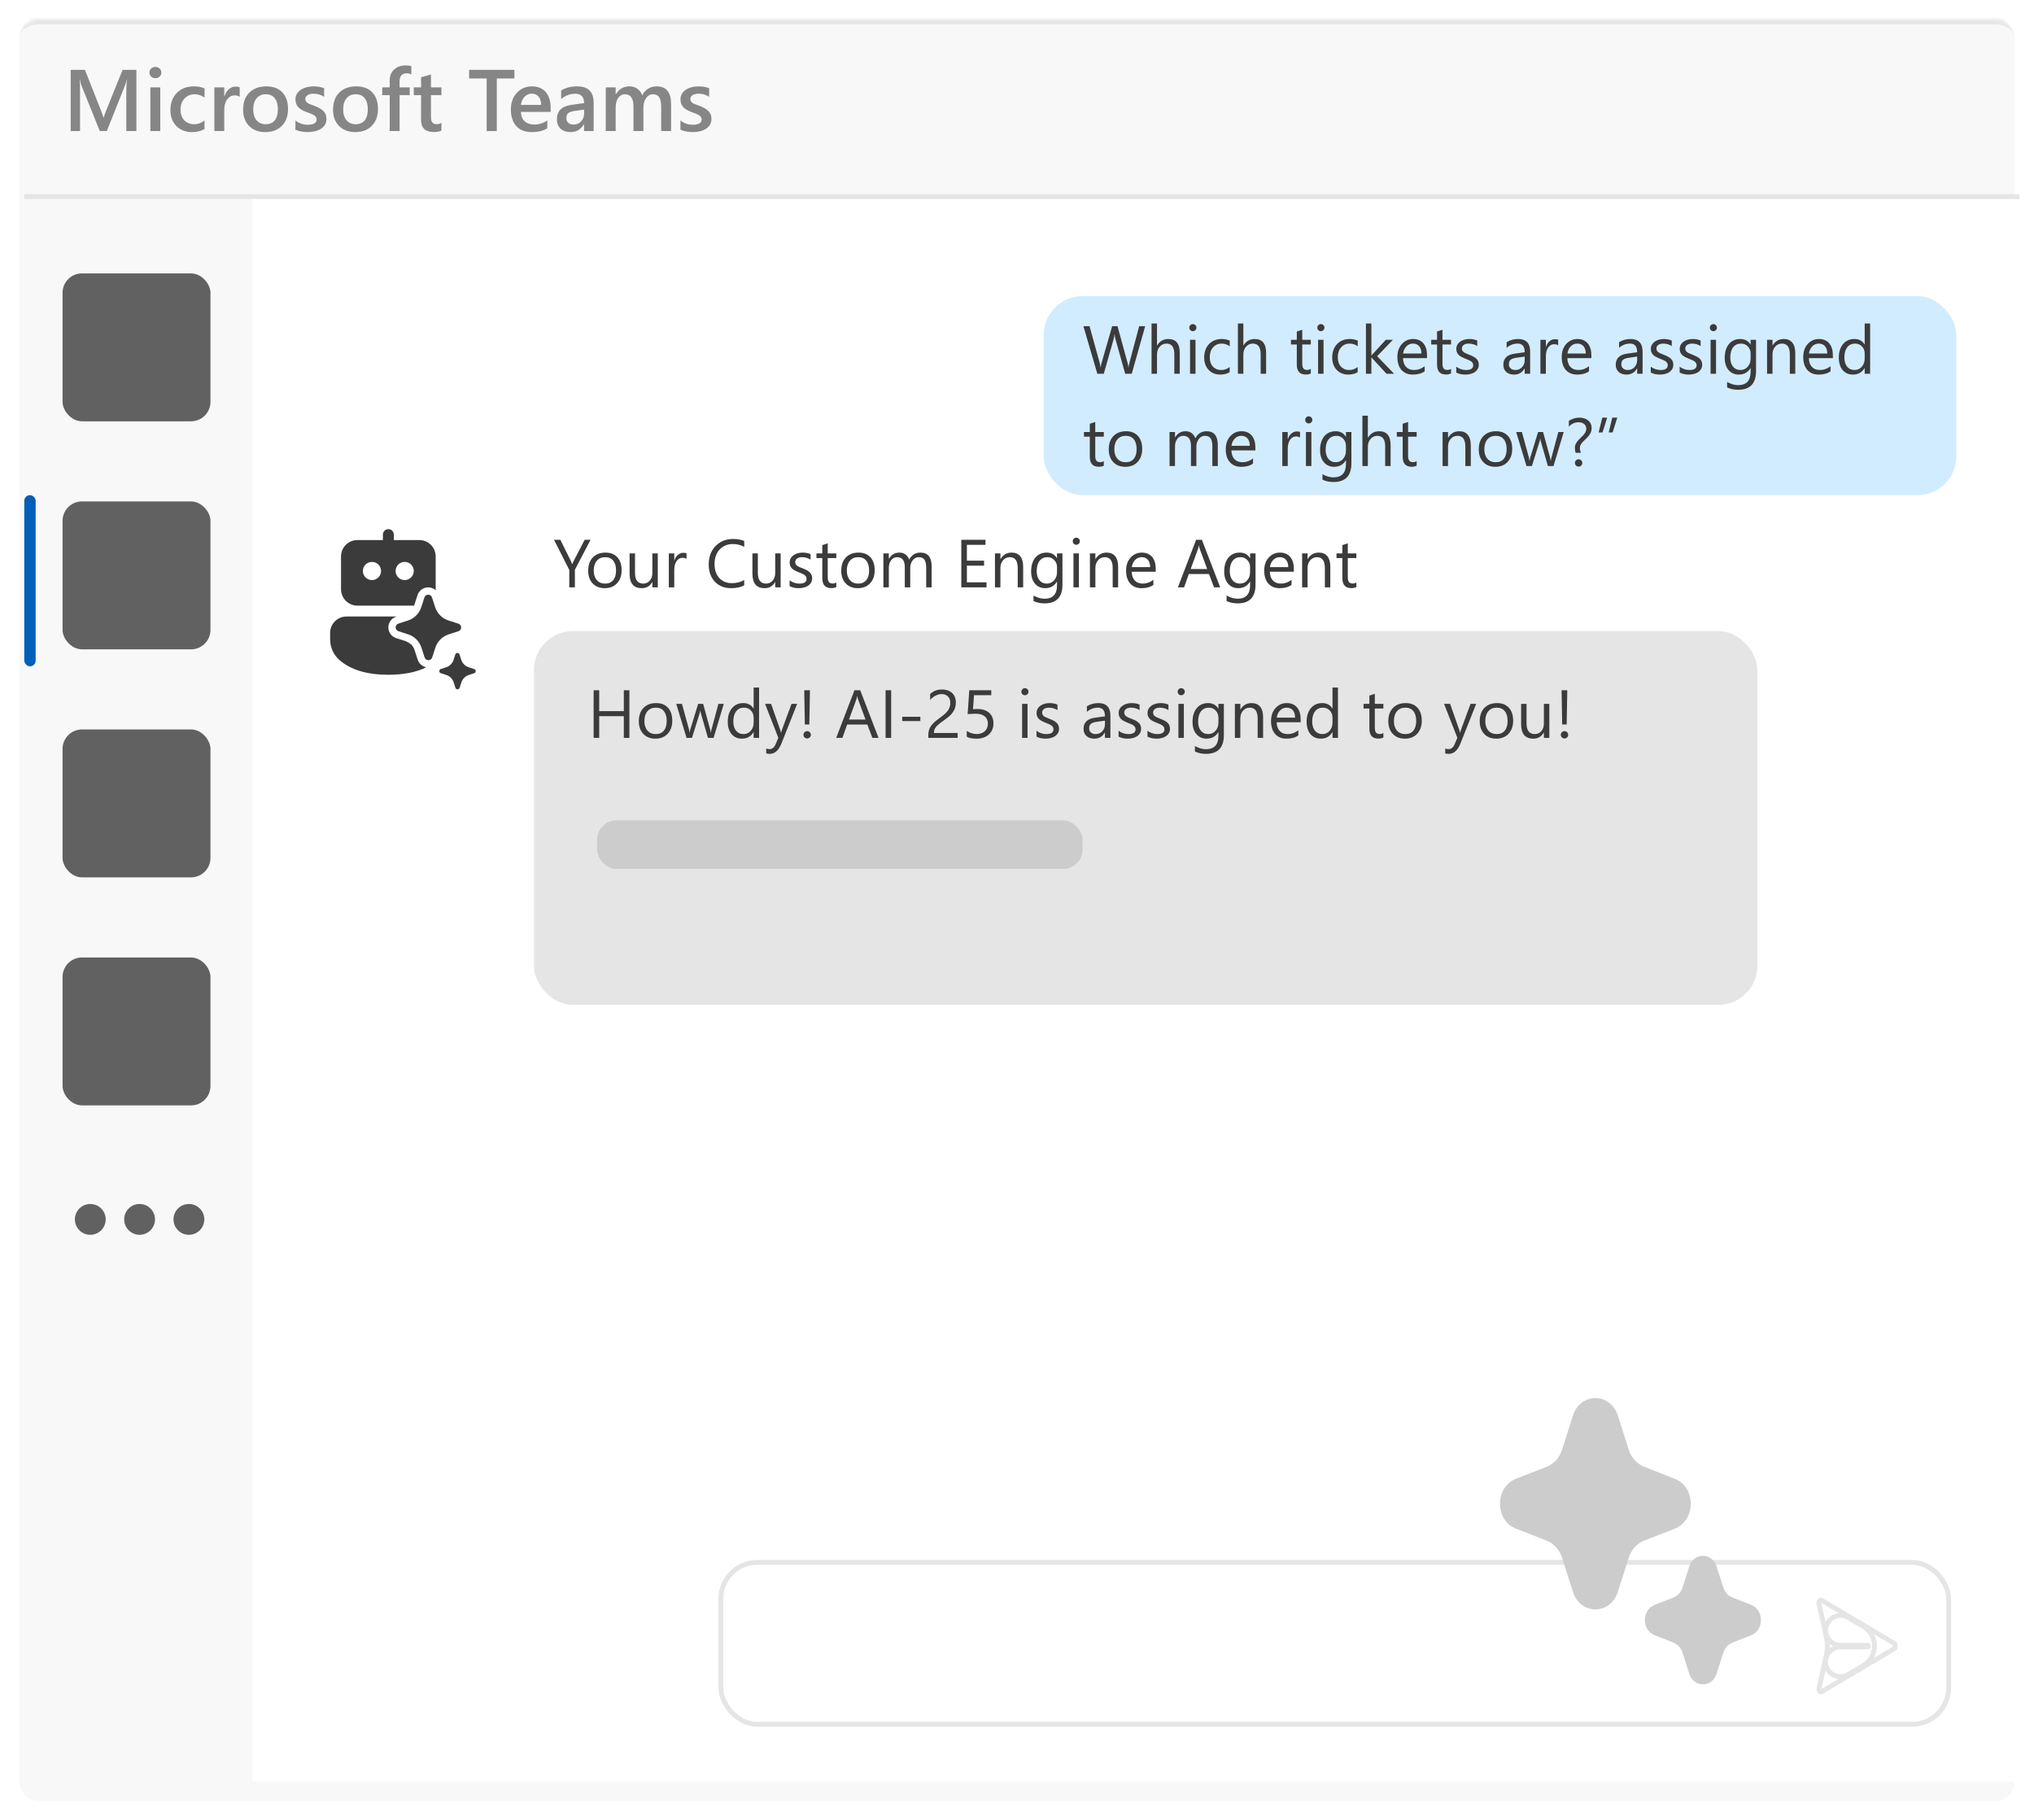 <svg width="419" height="375" viewBox="0 0 419 375" fill="none" xmlns="http://www.w3.org/2000/svg">
<g filter="url(#filter0_d_272_24887)">
<mask id="path-1-inside-1_272_24887" fill="white">
<path d="M4 4C4 1.791 5.791 0 8 0H411C413.209 0 415 1.791 415 4V363C415 365.209 413.209 367 411 367H8C5.791 367 4 365.209 4 363V4Z"/>
</mask>
<path d="M4 4C4 1.791 5.791 0 8 0H411C413.209 0 415 1.791 415 4V363C415 365.209 413.209 367 411 367H8C5.791 367 4 365.209 4 363V4Z" fill="#F8F8F8"/>
<path d="M4 4C4 1.239 6.239 -1 9 -1H410C412.761 -1 415 1.239 415 4C415 2.343 413.209 1 411 1H8C5.791 1 4 2.343 4 4ZM415 367H4H415ZM4 367V0V367ZM415 0V367V0Z" fill="#E5E5E5" mask="url(#path-1-inside-1_272_24887)"/>
</g>
<path d="M28.091 27H26.017V18.844C26.017 18.176 26.058 17.358 26.14 16.392H26.105C25.976 16.942 25.861 17.338 25.762 17.578L22 27H20.559L16.788 17.648C16.683 17.373 16.571 16.954 16.454 16.392H16.419C16.466 16.895 16.489 17.719 16.489 18.861V27H14.556V14.396H17.5L20.814 22.79C21.065 23.435 21.23 23.915 21.306 24.231H21.35C21.566 23.569 21.742 23.077 21.877 22.755L25.252 14.396H28.091V27ZM32.002 16.11C31.668 16.11 31.381 16.002 31.141 15.785C30.906 15.568 30.789 15.293 30.789 14.959C30.789 14.625 30.906 14.347 31.141 14.124C31.381 13.901 31.668 13.79 32.002 13.79C32.348 13.79 32.641 13.901 32.881 14.124C33.121 14.347 33.241 14.625 33.241 14.959C33.241 15.275 33.121 15.548 32.881 15.776C32.641 15.999 32.348 16.11 32.002 16.11ZM33.013 27H30.974V18H33.013V27ZM42.127 26.587C41.406 27.003 40.554 27.211 39.569 27.211C38.233 27.211 37.155 26.795 36.335 25.963C35.515 25.125 35.105 24.041 35.105 22.711C35.105 21.229 35.544 20.039 36.423 19.143C37.308 18.24 38.488 17.789 39.965 17.789C40.785 17.789 41.509 17.933 42.136 18.22V20.118C41.509 19.649 40.841 19.415 40.132 19.415C39.27 19.415 38.565 19.708 38.014 20.294C37.463 20.874 37.188 21.636 37.188 22.579C37.188 23.511 37.445 24.246 37.961 24.785C38.482 25.324 39.18 25.594 40.053 25.594C40.785 25.594 41.477 25.333 42.127 24.811V26.587ZM49.378 19.942C49.132 19.749 48.777 19.652 48.315 19.652C47.711 19.652 47.207 19.925 46.803 20.47C46.398 21.015 46.196 21.756 46.196 22.693V27H44.157V18H46.196V19.855H46.231C46.431 19.222 46.735 18.73 47.145 18.378C47.562 18.02 48.024 17.842 48.534 17.842C48.903 17.842 49.185 17.898 49.378 18.009V19.942ZM54.651 27.211C53.263 27.211 52.152 26.792 51.32 25.954C50.494 25.11 50.081 23.994 50.081 22.605C50.081 21.094 50.512 19.913 51.373 19.064C52.24 18.214 53.406 17.789 54.871 17.789C56.277 17.789 57.373 18.202 58.158 19.028C58.943 19.855 59.336 21 59.336 22.465C59.336 23.9 58.911 25.052 58.062 25.919C57.218 26.78 56.081 27.211 54.651 27.211ZM54.748 19.415C53.951 19.415 53.321 19.693 52.858 20.25C52.395 20.807 52.164 21.574 52.164 22.553C52.164 23.496 52.398 24.24 52.867 24.785C53.336 25.324 53.963 25.594 54.748 25.594C55.551 25.594 56.166 25.327 56.594 24.794C57.027 24.261 57.244 23.502 57.244 22.518C57.244 21.527 57.027 20.763 56.594 20.224C56.166 19.685 55.551 19.415 54.748 19.415ZM60.856 26.719V24.829C61.618 25.409 62.459 25.699 63.379 25.699C64.609 25.699 65.225 25.336 65.225 24.609C65.225 24.404 65.172 24.231 65.066 24.091C64.961 23.944 64.817 23.815 64.636 23.704C64.46 23.593 64.249 23.493 64.003 23.405C63.763 23.317 63.493 23.218 63.194 23.106C62.825 22.96 62.491 22.805 62.192 22.641C61.899 22.477 61.653 22.292 61.454 22.087C61.261 21.876 61.114 21.639 61.015 21.375C60.915 21.111 60.865 20.804 60.865 20.452C60.865 20.019 60.968 19.638 61.173 19.31C61.378 18.976 61.653 18.697 61.999 18.475C62.345 18.246 62.737 18.076 63.177 17.965C63.616 17.848 64.07 17.789 64.539 17.789C65.371 17.789 66.115 17.915 66.772 18.167V19.951C66.139 19.518 65.412 19.301 64.592 19.301C64.334 19.301 64.1 19.327 63.889 19.38C63.684 19.433 63.508 19.506 63.361 19.6C63.215 19.693 63.101 19.808 63.019 19.942C62.937 20.071 62.895 20.215 62.895 20.373C62.895 20.566 62.937 20.73 63.019 20.865C63.101 21 63.221 21.12 63.379 21.226C63.543 21.325 63.736 21.419 63.959 21.507C64.188 21.589 64.448 21.68 64.741 21.779C65.128 21.938 65.474 22.099 65.778 22.263C66.089 22.427 66.353 22.614 66.569 22.825C66.786 23.03 66.953 23.27 67.07 23.546C67.188 23.815 67.246 24.138 67.246 24.513C67.246 24.97 67.141 25.368 66.93 25.708C66.719 26.048 66.438 26.329 66.086 26.552C65.734 26.774 65.327 26.939 64.864 27.044C64.407 27.155 63.924 27.211 63.414 27.211C62.43 27.211 61.577 27.047 60.856 26.719ZM73.179 27.211C71.79 27.211 70.68 26.792 69.848 25.954C69.022 25.11 68.608 23.994 68.608 22.605C68.608 21.094 69.039 19.913 69.9 19.064C70.768 18.214 71.934 17.789 73.398 17.789C74.805 17.789 75.9 18.202 76.686 19.028C77.471 19.855 77.863 21 77.863 22.465C77.863 23.9 77.439 25.052 76.589 25.919C75.745 26.78 74.608 27.211 73.179 27.211ZM73.275 19.415C72.478 19.415 71.849 19.693 71.386 20.25C70.923 20.807 70.691 21.574 70.691 22.553C70.691 23.496 70.926 24.24 71.394 24.785C71.863 25.324 72.49 25.594 73.275 25.594C74.078 25.594 74.693 25.327 75.121 24.794C75.555 24.261 75.772 23.502 75.772 22.518C75.772 21.527 75.555 20.763 75.121 20.224C74.693 19.685 74.078 19.415 73.275 19.415ZM84.736 15.337C84.461 15.179 84.147 15.1 83.796 15.1C82.806 15.1 82.311 15.659 82.311 16.778V18H84.402V19.6H82.319V27H80.28V19.6H78.742V18H80.28V16.541C80.28 15.592 80.591 14.845 81.212 14.3C81.833 13.749 82.609 13.474 83.541 13.474C84.045 13.474 84.443 13.529 84.736 13.641V15.337ZM90.933 26.903C90.534 27.102 90.01 27.202 89.359 27.202C87.613 27.202 86.74 26.364 86.74 24.689V19.6H85.237V18H86.74V15.917L88.779 15.337V18H90.933V19.6H88.779V24.1C88.779 24.633 88.876 25.014 89.069 25.242C89.263 25.471 89.585 25.585 90.036 25.585C90.382 25.585 90.681 25.485 90.933 25.286V26.903ZM105.962 16.172H102.341V27H100.249V16.172H96.637V14.396H105.962V16.172ZM113.441 23.054H107.307C107.33 23.886 107.585 24.527 108.071 24.979C108.563 25.43 109.237 25.655 110.093 25.655C111.054 25.655 111.936 25.368 112.738 24.794V26.438C111.918 26.953 110.834 27.211 109.486 27.211C108.162 27.211 107.122 26.804 106.366 25.989C105.616 25.169 105.241 24.018 105.241 22.535C105.241 21.135 105.654 19.995 106.48 19.116C107.312 18.231 108.344 17.789 109.574 17.789C110.805 17.789 111.757 18.185 112.431 18.976C113.104 19.767 113.441 20.865 113.441 22.271V23.054ZM111.473 21.612C111.467 20.88 111.294 20.311 110.954 19.907C110.614 19.497 110.146 19.292 109.548 19.292C108.962 19.292 108.464 19.506 108.054 19.934C107.649 20.361 107.4 20.921 107.307 21.612H111.473ZM122.292 27H120.314V25.594H120.279C119.658 26.672 118.747 27.211 117.546 27.211C116.661 27.211 115.967 26.971 115.463 26.49C114.965 26.01 114.716 25.374 114.716 24.583C114.716 22.884 115.694 21.894 117.651 21.612L120.323 21.234C120.323 19.951 119.714 19.31 118.495 19.31C117.423 19.31 116.456 19.679 115.595 20.417V18.633C116.544 18.07 117.64 17.789 118.882 17.789C121.155 17.789 122.292 18.908 122.292 21.146V27ZM120.323 22.579L118.434 22.843C117.848 22.919 117.405 23.062 117.106 23.273C116.813 23.479 116.667 23.842 116.667 24.363C116.667 24.744 116.802 25.058 117.071 25.304C117.347 25.544 117.713 25.664 118.17 25.664C118.791 25.664 119.304 25.447 119.708 25.014C120.118 24.574 120.323 24.023 120.323 23.361V22.579ZM138.244 27H136.205V22.096C136.205 21.152 136.07 20.47 135.801 20.048C135.537 19.626 135.089 19.415 134.456 19.415C133.923 19.415 133.469 19.682 133.094 20.215C132.725 20.748 132.54 21.387 132.54 22.131V27H130.492V21.929C130.492 20.253 129.9 19.415 128.717 19.415C128.166 19.415 127.712 19.667 127.354 20.171C127.003 20.675 126.827 21.328 126.827 22.131V27H124.788V18H126.827V19.424H126.862C127.513 18.334 128.459 17.789 129.701 17.789C130.322 17.789 130.864 17.962 131.327 18.308C131.796 18.648 132.115 19.096 132.285 19.652C132.953 18.41 133.949 17.789 135.273 17.789C137.254 17.789 138.244 19.011 138.244 21.454V27ZM140.169 26.719V24.829C140.931 25.409 141.771 25.699 142.691 25.699C143.922 25.699 144.537 25.336 144.537 24.609C144.537 24.404 144.484 24.231 144.379 24.091C144.273 23.944 144.13 23.815 143.948 23.704C143.772 23.593 143.562 23.493 143.315 23.405C143.075 23.317 142.806 23.218 142.507 23.106C142.138 22.96 141.804 22.805 141.505 22.641C141.212 22.477 140.966 22.292 140.767 22.087C140.573 21.876 140.427 21.639 140.327 21.375C140.228 21.111 140.178 20.804 140.178 20.452C140.178 20.019 140.28 19.638 140.485 19.31C140.69 18.976 140.966 18.697 141.312 18.475C141.657 18.246 142.05 18.076 142.489 17.965C142.929 17.848 143.383 17.789 143.852 17.789C144.684 17.789 145.428 17.915 146.084 18.167V19.951C145.451 19.518 144.725 19.301 143.904 19.301C143.646 19.301 143.412 19.327 143.201 19.38C142.996 19.433 142.82 19.506 142.674 19.6C142.527 19.693 142.413 19.808 142.331 19.942C142.249 20.071 142.208 20.215 142.208 20.373C142.208 20.566 142.249 20.73 142.331 20.865C142.413 21 142.533 21.12 142.691 21.226C142.855 21.325 143.049 21.419 143.271 21.507C143.5 21.589 143.761 21.68 144.054 21.779C144.44 21.938 144.786 22.099 145.091 22.263C145.401 22.427 145.665 22.614 145.882 22.825C146.099 23.03 146.266 23.27 146.383 23.546C146.5 23.815 146.559 24.138 146.559 24.513C146.559 24.97 146.453 25.368 146.242 25.708C146.031 26.048 145.75 26.329 145.398 26.552C145.047 26.774 144.64 26.939 144.177 27.044C143.72 27.155 143.236 27.211 142.727 27.211C141.742 27.211 140.89 27.047 140.169 26.719Z" fill="#868686"/>
<path d="M4 40H52V367H8C5.791 367 4 365.209 4 363V40Z" fill="#F8F8F8"/>
<circle cx="18.6" cy="251.195" r="3.174" fill="#616161"/>
<circle cx="28.756" cy="251.195" r="3.174" fill="#616161"/>
<circle cx="38.912" cy="251.195" r="3.174" fill="#616161"/>
<rect x="12.887" y="56.321" width="30.469" height="30.469" rx="4" fill="#616161"/>
<rect x="12.887" y="150.267" width="30.469" height="30.469" rx="4" fill="#616161"/>
<rect x="12.887" y="197.24" width="30.469" height="30.469" rx="4" fill="#616161"/>
<rect x="5" y="102" width="2.347" height="35.261" rx="1.174" fill="#005FB8"/>
<rect x="12.887" y="103.294" width="30.469" height="30.469" rx="4" fill="#616161"/>
<line x1="5" y1="40.5" x2="416" y2="40.5" stroke="#E5E5E5"/>
<rect x="52" y="41" width="363" height="326" fill="white"/>
<rect x="147.252" y="325.027" width="253.913" height="34.351" fill="white"/>
<path d="M374.721 334.892L389.689 343.764C390.131 344.026 390.318 344.683 390.107 345.232C390.019 345.458 389.872 345.641 389.689 345.75L374.721 354.622C374.279 354.884 373.748 354.652 373.537 354.104C373.445 353.866 373.425 353.594 373.481 353.34L375.37 344.757L373.481 336.174C373.352 335.588 373.631 334.983 374.104 334.823C374.31 334.753 374.529 334.778 374.721 334.892ZM374.611 336.29L376.332 344.115L384.105 344.116C384.375 344.116 384.597 344.365 384.633 344.687L384.638 344.777C384.638 345.111 384.437 345.387 384.177 345.431L384.105 345.437L376.324 345.436L374.611 353.223L388.894 344.757L374.611 336.29Z" fill="white"/>
<path d="M324.018 296.304C325.56 291.468 331.731 291.466 333.277 296.301L335.528 303.345C336.048 304.97 337.201 306.248 338.668 306.823L345.02 309.315C349.383 311.027 349.383 317.864 345.02 319.575L338.669 322.065C337.202 322.641 336.048 323.919 335.528 325.545L333.277 332.59C331.732 337.426 325.56 337.423 324.018 332.587L321.773 325.549C321.254 323.921 320.099 322.641 318.63 322.065L312.274 319.575C307.909 317.865 307.909 311.025 312.273 309.315L318.631 306.823C320.099 306.248 321.254 304.968 321.773 303.341L324.018 296.304Z" fill="white"/>
<path d="M347.235 328.377C348.173 325.436 351.927 325.434 352.867 328.375L354.236 332.66C354.552 333.648 355.254 334.425 356.146 334.775L360.01 336.291C362.663 337.332 362.663 341.491 360.009 342.531L356.147 344.046C355.254 344.396 354.552 345.174 354.236 346.163L352.867 350.448C351.927 353.389 348.173 353.388 347.235 350.446L345.87 346.165C345.554 345.175 344.851 344.396 343.958 344.046L340.092 342.532C337.437 341.492 337.437 337.331 340.092 336.291L343.958 334.775C344.852 334.425 345.554 333.647 345.87 332.657L347.235 328.377Z" fill="white"/>
<rect x="148.5" y="321.851" width="252.913" height="33.351" rx="7.5" stroke="#CCCCCC" stroke-opacity="0.5"/>
<path d="M384.836 338.943C384.851 338.959 384.874 338.997 384.882 339.055L384.885 339.111C384.883 339.175 384.863 339.221 384.845 339.247C384.84 339.254 384.837 339.258 384.834 339.261L384.832 339.261L379.135 339.26C377.695 339.26 376.449 340.262 376.14 341.668C375.564 344.287 378.391 346.331 380.698 344.964L383.858 343.091C386.904 341.285 386.904 336.877 383.858 335.071L380.723 333.213C378.406 331.84 375.568 333.893 376.146 336.523C376.457 337.934 377.707 338.94 379.153 338.94L384.833 338.94C384.834 338.941 384.835 338.942 384.836 338.943ZM375.214 329.646L390.181 338.518C390.373 338.632 390.53 339.008 390.388 339.376C390.335 339.514 390.254 339.601 390.181 339.644L375.214 348.516C375.134 348.563 375.06 348.564 374.99 348.533C374.914 348.5 374.815 348.415 374.751 348.248C374.695 348.104 374.682 347.932 374.717 347.771L376.227 340.908C376.492 339.704 376.492 338.458 376.227 337.254L374.717 330.391C374.626 329.978 374.847 329.676 375.012 329.621C375.075 329.599 375.142 329.604 375.214 329.646Z" stroke="#CCCCCC" stroke-opacity="0.5"/>
<path d="M324.018 291.628C325.56 286.792 331.731 286.79 333.277 291.625L335.528 298.669C336.048 300.294 337.201 301.572 338.668 302.148L345.02 304.64C349.383 306.351 349.382 313.188 345.02 314.899L338.669 317.39C337.202 317.965 336.048 319.243 335.528 320.869L333.277 327.914C331.732 332.75 325.56 332.748 324.017 327.911L321.773 320.873C321.254 319.245 320.099 317.965 318.63 317.39L312.274 314.9C307.909 313.19 307.909 306.349 312.273 304.639L318.631 302.148C320.099 301.572 321.254 300.292 321.773 298.665L324.018 291.628Z" fill="#CCCCCC"/>
<path d="M347.983 322.701C348.921 319.76 352.674 319.758 353.614 322.699L354.984 326.984C355.3 327.972 356.002 328.75 356.894 329.1L360.757 330.615C363.411 331.656 363.411 335.815 360.757 336.856L356.894 338.371C356.002 338.72 355.3 339.498 354.984 340.487L353.615 344.772C352.675 347.713 348.921 347.712 347.983 344.77L346.617 340.489C346.302 339.499 345.599 338.72 344.706 338.37L340.84 336.856C338.185 335.816 338.184 331.655 340.839 330.615L344.706 329.1C345.599 328.75 346.302 327.971 346.617 326.981L347.983 322.701Z" fill="#CCCCCC"/>
<rect x="215" y="61" width="188" height="41" rx="8" fill="#D2ECFF"/>
<path d="M235.906 67.197L233.138 77H231.791L229.774 69.836C229.688 69.531 229.635 69.198 229.617 68.838H229.59C229.562 69.175 229.503 69.503 229.412 69.822L227.382 77H226.049L223.178 67.197H224.442L226.527 74.717C226.614 75.031 226.669 75.359 226.691 75.701H226.726C226.748 75.46 226.819 75.132 226.938 74.717L229.104 67.197H230.205L232.283 74.772C232.356 75.031 232.411 75.337 232.447 75.688H232.475C232.493 75.451 232.554 75.136 232.659 74.744L234.662 67.197H235.906ZM243.029 77H241.908V72.967C241.908 71.508 241.366 70.779 240.281 70.779C239.734 70.779 239.274 70.991 238.9 71.415C238.527 71.834 238.34 72.374 238.34 73.035V77H237.219V66.637H238.34V71.162H238.367C238.905 70.278 239.671 69.836 240.664 69.836C242.241 69.836 243.029 70.786 243.029 72.686V77ZM245.723 68.223C245.522 68.223 245.351 68.154 245.21 68.018C245.069 67.881 244.998 67.708 244.998 67.498C244.998 67.288 245.069 67.115 245.21 66.978C245.351 66.837 245.522 66.767 245.723 66.767C245.928 66.767 246.101 66.837 246.242 66.978C246.388 67.115 246.461 67.288 246.461 67.498C246.461 67.699 246.388 67.87 246.242 68.011C246.101 68.152 245.928 68.223 245.723 68.223ZM246.27 77H245.148V70H246.27V77ZM253.311 76.679C252.773 77.002 252.135 77.164 251.396 77.164C250.398 77.164 249.592 76.841 248.977 76.193C248.366 75.542 248.061 74.699 248.061 73.664C248.061 72.511 248.391 71.586 249.052 70.889C249.713 70.187 250.594 69.836 251.697 69.836C252.312 69.836 252.855 69.95 253.324 70.178V71.326C252.805 70.962 252.249 70.779 251.656 70.779C250.941 70.779 250.353 71.037 249.893 71.552C249.437 72.062 249.209 72.734 249.209 73.568C249.209 74.389 249.423 75.036 249.852 75.51C250.285 75.984 250.863 76.221 251.588 76.221C252.199 76.221 252.773 76.018 253.311 75.612V76.679ZM260.816 77H259.695V72.967C259.695 71.508 259.153 70.779 258.068 70.779C257.521 70.779 257.061 70.991 256.688 71.415C256.314 71.834 256.127 72.374 256.127 73.035V77H255.006V66.637H256.127V71.162H256.154C256.692 70.278 257.458 69.836 258.451 69.836C260.028 69.836 260.816 70.786 260.816 72.686V77ZM270.024 76.932C269.76 77.078 269.411 77.15 268.979 77.15C267.753 77.15 267.14 76.467 267.14 75.1V70.957H265.937V70H267.14V68.291L268.261 67.929V70H270.024V70.957H268.261V74.901C268.261 75.371 268.34 75.706 268.5 75.906C268.66 76.107 268.924 76.207 269.293 76.207C269.576 76.207 269.819 76.13 270.024 75.975V76.932ZM272.096 68.223C271.895 68.223 271.724 68.154 271.583 68.018C271.442 67.881 271.371 67.708 271.371 67.498C271.371 67.288 271.442 67.115 271.583 66.978C271.724 66.837 271.895 66.767 272.096 66.767C272.301 66.767 272.474 66.837 272.615 66.978C272.761 67.115 272.834 67.288 272.834 67.498C272.834 67.699 272.761 67.87 272.615 68.011C272.474 68.152 272.301 68.223 272.096 68.223ZM272.643 77H271.521V70H272.643V77ZM279.684 76.679C279.146 77.002 278.508 77.164 277.77 77.164C276.771 77.164 275.965 76.841 275.35 76.193C274.739 75.542 274.434 74.699 274.434 73.664C274.434 72.511 274.764 71.586 275.425 70.889C276.086 70.187 276.967 69.836 278.07 69.836C278.686 69.836 279.228 69.95 279.697 70.178V71.326C279.178 70.962 278.622 70.779 278.029 70.779C277.314 70.779 276.726 71.037 276.266 71.552C275.81 72.062 275.582 72.734 275.582 73.568C275.582 74.389 275.796 75.036 276.225 75.51C276.658 75.984 277.236 76.221 277.961 76.221C278.572 76.221 279.146 76.018 279.684 75.612V76.679ZM287.189 77H285.617L282.527 73.637H282.5V77H281.379V66.637H282.5V73.206H282.527L285.467 70H286.937L283.689 73.377L287.189 77ZM293.964 73.78H289.021C289.04 74.56 289.249 75.161 289.65 75.585C290.051 76.009 290.603 76.221 291.305 76.221C292.093 76.221 292.818 75.961 293.479 75.441V76.494C292.863 76.941 292.05 77.164 291.038 77.164C290.049 77.164 289.272 76.847 288.707 76.214C288.142 75.576 287.859 74.68 287.859 73.527C287.859 72.438 288.167 71.552 288.782 70.868C289.402 70.18 290.17 69.836 291.086 69.836C292.002 69.836 292.711 70.132 293.212 70.725C293.713 71.317 293.964 72.14 293.964 73.192V73.78ZM292.815 72.83C292.811 72.183 292.654 71.679 292.344 71.319C292.038 70.959 291.612 70.779 291.065 70.779C290.537 70.779 290.088 70.968 289.719 71.347C289.35 71.725 289.122 72.219 289.035 72.83H292.815ZM298.913 76.932C298.649 77.078 298.3 77.15 297.867 77.15C296.641 77.15 296.028 76.467 296.028 75.1V70.957H294.825V70H296.028V68.291L297.149 67.929V70H298.913V70.957H297.149V74.901C297.149 75.371 297.229 75.706 297.389 75.906C297.548 76.107 297.812 76.207 298.182 76.207C298.464 76.207 298.708 76.13 298.913 75.975V76.932ZM299.986 76.747V75.544C300.597 75.995 301.269 76.221 302.003 76.221C302.987 76.221 303.479 75.893 303.479 75.236C303.479 75.049 303.436 74.892 303.35 74.765C303.268 74.632 303.154 74.516 303.008 74.416C302.867 74.316 302.698 74.227 302.502 74.149C302.311 74.067 302.103 73.983 301.88 73.897C301.57 73.773 301.297 73.65 301.06 73.527C300.827 73.4 300.631 73.258 300.472 73.103C300.317 72.944 300.198 72.764 300.116 72.564C300.039 72.363 300 72.128 300 71.859C300 71.531 300.075 71.242 300.226 70.991C300.376 70.736 300.576 70.524 300.827 70.356C301.078 70.182 301.363 70.052 301.682 69.966C302.005 69.879 302.338 69.836 302.68 69.836C303.286 69.836 303.828 69.941 304.307 70.15V71.285C303.792 70.948 303.199 70.779 302.529 70.779C302.32 70.779 302.131 70.804 301.962 70.855C301.793 70.9 301.647 70.966 301.524 71.053C301.406 71.139 301.312 71.244 301.244 71.367C301.18 71.486 301.148 71.618 301.148 71.764C301.148 71.946 301.18 72.099 301.244 72.222C301.312 72.345 301.41 72.454 301.538 72.55C301.666 72.645 301.821 72.732 302.003 72.81C302.185 72.887 302.393 72.971 302.625 73.062C302.935 73.181 303.213 73.304 303.459 73.432C303.705 73.555 303.915 73.696 304.088 73.856C304.261 74.01 304.393 74.19 304.484 74.395C304.58 74.601 304.628 74.844 304.628 75.127C304.628 75.473 304.55 75.774 304.396 76.029C304.245 76.284 304.042 76.496 303.787 76.665C303.532 76.834 303.238 76.959 302.905 77.041C302.573 77.123 302.224 77.164 301.859 77.164C301.139 77.164 300.515 77.025 299.986 76.747ZM315.21 77H314.089V75.906H314.062C313.574 76.745 312.856 77.164 311.908 77.164C311.211 77.164 310.664 76.98 310.268 76.61C309.876 76.241 309.68 75.751 309.68 75.141C309.68 73.833 310.45 73.072 311.99 72.857L314.089 72.564C314.089 71.374 313.608 70.779 312.646 70.779C311.803 70.779 311.042 71.066 310.363 71.641V70.492C311.051 70.055 311.844 69.836 312.742 69.836C314.387 69.836 315.21 70.706 315.21 72.447V77ZM314.089 73.459L312.4 73.691C311.881 73.764 311.489 73.894 311.225 74.081C310.96 74.263 310.828 74.589 310.828 75.059C310.828 75.4 310.949 75.681 311.19 75.899C311.437 76.114 311.762 76.221 312.168 76.221C312.724 76.221 313.182 76.027 313.542 75.64C313.907 75.248 314.089 74.753 314.089 74.156V73.459ZM320.973 71.135C320.777 70.984 320.494 70.909 320.125 70.909C319.646 70.909 319.245 71.135 318.922 71.586C318.603 72.037 318.443 72.652 318.443 73.432V77H317.322V70H318.443V71.442H318.471C318.63 70.95 318.874 70.567 319.202 70.294C319.53 70.016 319.897 69.877 320.303 69.877C320.594 69.877 320.818 69.909 320.973 69.973V71.135ZM327.815 73.78H322.873C322.891 74.56 323.101 75.161 323.502 75.585C323.903 76.009 324.454 76.221 325.156 76.221C325.945 76.221 326.669 75.961 327.33 75.441V76.494C326.715 76.941 325.901 77.164 324.89 77.164C323.901 77.164 323.124 76.847 322.559 76.214C321.993 75.576 321.711 74.68 321.711 73.527C321.711 72.438 322.019 71.552 322.634 70.868C323.254 70.18 324.021 69.836 324.938 69.836C325.854 69.836 326.562 70.132 327.063 70.725C327.565 71.317 327.815 72.14 327.815 73.192V73.78ZM326.667 72.83C326.662 72.183 326.505 71.679 326.195 71.319C325.89 70.959 325.464 70.779 324.917 70.779C324.388 70.779 323.939 70.968 323.57 71.347C323.201 71.725 322.973 72.219 322.887 72.83H326.667ZM338.37 77H337.249V75.906H337.222C336.734 76.745 336.016 77.164 335.068 77.164C334.371 77.164 333.824 76.98 333.428 76.61C333.036 76.241 332.84 75.751 332.84 75.141C332.84 73.833 333.61 73.072 335.15 72.857L337.249 72.564C337.249 71.374 336.768 70.779 335.807 70.779C334.964 70.779 334.202 71.066 333.523 71.641V70.492C334.212 70.055 335.005 69.836 335.902 69.836C337.548 69.836 338.37 70.706 338.37 72.447V77ZM337.249 73.459L335.561 73.691C335.041 73.764 334.649 73.894 334.385 74.081C334.12 74.263 333.988 74.589 333.988 75.059C333.988 75.4 334.109 75.681 334.351 75.899C334.597 76.114 334.923 76.221 335.328 76.221C335.884 76.221 336.342 76.027 336.702 75.64C337.067 75.248 337.249 74.753 337.249 74.156V73.459ZM340.059 76.747V75.544C340.669 75.995 341.341 76.221 342.075 76.221C343.06 76.221 343.552 75.893 343.552 75.236C343.552 75.049 343.508 74.892 343.422 74.765C343.34 74.632 343.226 74.516 343.08 74.416C342.939 74.316 342.77 74.227 342.574 74.149C342.383 74.067 342.175 73.983 341.952 73.897C341.642 73.773 341.369 73.65 341.132 73.527C340.899 73.4 340.703 73.258 340.544 73.103C340.389 72.944 340.271 72.764 340.188 72.564C340.111 72.363 340.072 72.128 340.072 71.859C340.072 71.531 340.147 71.242 340.298 70.991C340.448 70.736 340.649 70.524 340.899 70.356C341.15 70.182 341.435 70.052 341.754 69.966C342.077 69.879 342.41 69.836 342.752 69.836C343.358 69.836 343.9 69.941 344.379 70.15V71.285C343.864 70.948 343.271 70.779 342.602 70.779C342.392 70.779 342.203 70.804 342.034 70.855C341.866 70.9 341.72 70.966 341.597 71.053C341.478 71.139 341.385 71.244 341.316 71.367C341.253 71.486 341.221 71.618 341.221 71.764C341.221 71.946 341.253 72.099 341.316 72.222C341.385 72.345 341.483 72.454 341.61 72.55C341.738 72.645 341.893 72.732 342.075 72.81C342.257 72.887 342.465 72.971 342.697 73.062C343.007 73.181 343.285 73.304 343.531 73.432C343.777 73.555 343.987 73.696 344.16 73.856C344.333 74.01 344.465 74.19 344.557 74.395C344.652 74.601 344.7 74.844 344.7 75.127C344.7 75.473 344.623 75.774 344.468 76.029C344.317 76.284 344.115 76.496 343.859 76.665C343.604 76.834 343.31 76.959 342.978 77.041C342.645 77.123 342.296 77.164 341.932 77.164C341.212 77.164 340.587 77.025 340.059 76.747ZM346.006 76.747V75.544C346.617 75.995 347.289 76.221 348.022 76.221C349.007 76.221 349.499 75.893 349.499 75.236C349.499 75.049 349.456 74.892 349.369 74.765C349.287 74.632 349.173 74.516 349.027 74.416C348.886 74.316 348.717 74.227 348.521 74.149C348.33 74.067 348.123 73.983 347.899 73.897C347.59 73.773 347.316 73.65 347.079 73.527C346.847 73.4 346.651 73.258 346.491 73.103C346.336 72.944 346.218 72.764 346.136 72.564C346.058 72.363 346.02 72.128 346.02 71.859C346.02 71.531 346.095 71.242 346.245 70.991C346.396 70.736 346.596 70.524 346.847 70.356C347.097 70.182 347.382 70.052 347.701 69.966C348.025 69.879 348.357 69.836 348.699 69.836C349.305 69.836 349.848 69.941 350.326 70.15V71.285C349.811 70.948 349.219 70.779 348.549 70.779C348.339 70.779 348.15 70.804 347.981 70.855C347.813 70.9 347.667 70.966 347.544 71.053C347.425 71.139 347.332 71.244 347.264 71.367C347.2 71.486 347.168 71.618 347.168 71.764C347.168 71.946 347.2 72.099 347.264 72.222C347.332 72.345 347.43 72.454 347.558 72.55C347.685 72.645 347.84 72.732 348.022 72.81C348.205 72.887 348.412 72.971 348.645 73.062C348.954 73.181 349.232 73.304 349.479 73.432C349.725 73.555 349.934 73.696 350.107 73.856C350.281 74.01 350.413 74.19 350.504 74.395C350.6 74.601 350.647 74.844 350.647 75.127C350.647 75.473 350.57 75.774 350.415 76.029C350.265 76.284 350.062 76.496 349.807 76.665C349.551 76.834 349.257 76.959 348.925 77.041C348.592 77.123 348.243 77.164 347.879 77.164C347.159 77.164 346.535 77.025 346.006 76.747ZM352.951 68.223C352.751 68.223 352.58 68.154 352.438 68.018C352.297 67.881 352.227 67.708 352.227 67.498C352.227 67.288 352.297 67.115 352.438 66.978C352.58 66.837 352.751 66.767 352.951 66.767C353.156 66.767 353.329 66.837 353.471 66.978C353.617 67.115 353.689 67.288 353.689 67.498C353.689 67.699 353.617 67.87 353.471 68.011C353.329 68.152 353.156 68.223 352.951 68.223ZM353.498 77H352.377V70H353.498V77ZM361.742 76.439C361.742 79.01 360.512 80.295 358.051 80.295C357.185 80.295 356.428 80.131 355.781 79.803V78.682C356.57 79.119 357.322 79.338 358.037 79.338C359.76 79.338 360.621 78.422 360.621 76.59V75.824H360.594C360.061 76.717 359.258 77.164 358.188 77.164C357.317 77.164 356.615 76.854 356.082 76.234C355.553 75.61 355.289 74.774 355.289 73.726C355.289 72.536 355.574 71.591 356.144 70.889C356.718 70.187 357.502 69.836 358.495 69.836C359.438 69.836 360.138 70.214 360.594 70.971H360.621V70H361.742V76.439ZM360.621 73.835V72.803C360.621 72.247 360.432 71.77 360.054 71.374C359.68 70.978 359.213 70.779 358.652 70.779C357.96 70.779 357.417 71.032 357.025 71.538C356.633 72.039 356.438 72.743 356.438 73.65C356.438 74.43 356.624 75.054 356.998 75.523C357.376 75.988 357.875 76.221 358.495 76.221C359.124 76.221 359.634 75.997 360.026 75.551C360.423 75.104 360.621 74.532 360.621 73.835ZM369.822 77H368.701V73.008C368.701 71.522 368.159 70.779 367.074 70.779C366.514 70.779 366.049 70.991 365.68 71.415C365.315 71.834 365.133 72.365 365.133 73.008V77H364.012V70H365.133V71.162H365.16C365.689 70.278 366.454 69.836 367.457 69.836C368.223 69.836 368.808 70.084 369.214 70.581C369.619 71.073 369.822 71.787 369.822 72.721V77ZM377.567 73.78H372.625C372.643 74.56 372.853 75.161 373.254 75.585C373.655 76.009 374.206 76.221 374.908 76.221C375.697 76.221 376.421 75.961 377.082 75.441V76.494C376.467 76.941 375.653 77.164 374.642 77.164C373.653 77.164 372.876 76.847 372.311 76.214C371.745 75.576 371.463 74.68 371.463 73.527C371.463 72.438 371.771 71.552 372.386 70.868C373.006 70.18 373.773 69.836 374.689 69.836C375.605 69.836 376.314 70.132 376.815 70.725C377.317 71.317 377.567 72.14 377.567 73.192V73.78ZM376.419 72.83C376.414 72.183 376.257 71.679 375.947 71.319C375.642 70.959 375.216 70.779 374.669 70.779C374.14 70.779 373.691 70.968 373.322 71.347C372.953 71.725 372.725 72.219 372.639 72.83H376.419ZM385.244 77H384.123V75.811H384.096C383.576 76.713 382.774 77.164 381.689 77.164C380.81 77.164 380.106 76.852 379.577 76.228C379.053 75.599 378.791 74.744 378.791 73.664C378.791 72.507 379.083 71.579 379.666 70.882C380.249 70.185 381.026 69.836 381.997 69.836C382.959 69.836 383.658 70.214 384.096 70.971H384.123V66.637H385.244V77ZM384.123 73.835V72.803C384.123 72.238 383.936 71.759 383.562 71.367C383.189 70.975 382.715 70.779 382.141 70.779C381.457 70.779 380.919 71.03 380.527 71.531C380.135 72.033 379.939 72.725 379.939 73.609C379.939 74.416 380.126 75.054 380.5 75.523C380.878 75.988 381.384 76.221 382.018 76.221C382.642 76.221 383.148 75.995 383.535 75.544C383.927 75.093 384.123 74.523 384.123 73.835ZM227.382 95.932C227.118 96.078 226.769 96.15 226.336 96.15C225.11 96.15 224.497 95.467 224.497 94.1V89.957H223.294V89H224.497V87.291L225.618 86.929V89H227.382V89.957H225.618V93.901C225.618 94.371 225.698 94.706 225.857 94.906C226.017 95.107 226.281 95.207 226.65 95.207C226.933 95.207 227.177 95.13 227.382 94.975V95.932ZM231.805 96.164C230.77 96.164 229.943 95.838 229.323 95.186C228.708 94.53 228.4 93.662 228.4 92.582C228.4 91.406 228.722 90.488 229.364 89.827C230.007 89.166 230.875 88.836 231.969 88.836C233.012 88.836 233.826 89.157 234.409 89.8C234.997 90.442 235.291 91.333 235.291 92.473C235.291 93.589 234.974 94.485 234.341 95.159C233.712 95.829 232.867 96.164 231.805 96.164ZM231.887 89.779C231.167 89.779 230.597 90.025 230.178 90.518C229.758 91.005 229.549 91.68 229.549 92.541C229.549 93.37 229.761 94.024 230.185 94.503C230.608 94.981 231.176 95.221 231.887 95.221C232.611 95.221 233.167 94.986 233.555 94.517C233.947 94.047 234.143 93.38 234.143 92.514C234.143 91.639 233.947 90.964 233.555 90.49C233.167 90.016 232.611 89.779 231.887 89.779ZM250.863 96H249.742V91.981C249.742 91.206 249.621 90.645 249.38 90.299C249.143 89.953 248.742 89.779 248.177 89.779C247.698 89.779 247.29 89.998 246.953 90.436C246.62 90.873 246.454 91.397 246.454 92.008V96H245.333V91.844C245.333 90.467 244.802 89.779 243.74 89.779C243.248 89.779 242.842 89.987 242.523 90.401C242.204 90.811 242.045 91.347 242.045 92.008V96H240.924V89H242.045V90.107H242.072C242.569 89.26 243.294 88.836 244.246 88.836C244.725 88.836 245.142 88.97 245.497 89.239C245.853 89.504 246.096 89.852 246.229 90.285C246.748 89.319 247.523 88.836 248.553 88.836C250.093 88.836 250.863 89.786 250.863 91.686V96ZM258.608 92.78H253.666C253.684 93.56 253.894 94.161 254.295 94.585C254.696 95.009 255.247 95.221 255.949 95.221C256.738 95.221 257.462 94.961 258.123 94.441V95.494C257.508 95.941 256.694 96.164 255.683 96.164C254.694 96.164 253.917 95.847 253.352 95.214C252.786 94.576 252.504 93.68 252.504 92.527C252.504 91.438 252.812 90.552 253.427 89.868C254.047 89.18 254.814 88.836 255.73 88.836C256.646 88.836 257.355 89.132 257.856 89.725C258.358 90.317 258.608 91.14 258.608 92.192V92.78ZM257.46 91.83C257.455 91.183 257.298 90.679 256.988 90.319C256.683 89.959 256.257 89.779 255.71 89.779C255.181 89.779 254.732 89.968 254.363 90.347C253.994 90.725 253.766 91.219 253.68 91.83H257.46ZM267.803 90.135C267.607 89.984 267.324 89.909 266.955 89.909C266.477 89.909 266.076 90.135 265.752 90.586C265.433 91.037 265.273 91.652 265.273 92.432V96H264.152V89H265.273V90.442H265.301C265.46 89.95 265.704 89.567 266.032 89.294C266.36 89.016 266.727 88.877 267.133 88.877C267.424 88.877 267.648 88.909 267.803 88.973V90.135ZM269.594 87.223C269.393 87.223 269.222 87.154 269.081 87.018C268.94 86.881 268.869 86.708 268.869 86.498C268.869 86.288 268.94 86.115 269.081 85.978C269.222 85.837 269.393 85.767 269.594 85.767C269.799 85.767 269.972 85.837 270.113 85.978C270.259 86.115 270.332 86.288 270.332 86.498C270.332 86.699 270.259 86.87 270.113 87.011C269.972 87.152 269.799 87.223 269.594 87.223ZM270.141 96H269.02V89H270.141V96ZM278.385 95.439C278.385 98.01 277.154 99.295 274.693 99.295C273.827 99.295 273.071 99.131 272.424 98.803V97.682C273.212 98.119 273.964 98.338 274.68 98.338C276.402 98.338 277.264 97.422 277.264 95.59V94.824H277.236C276.703 95.717 275.901 96.164 274.83 96.164C273.96 96.164 273.258 95.854 272.725 95.234C272.196 94.61 271.932 93.774 271.932 92.726C271.932 91.536 272.216 90.591 272.786 89.889C273.36 89.187 274.144 88.836 275.138 88.836C276.081 88.836 276.781 89.214 277.236 89.971H277.264V89H278.385V95.439ZM277.264 92.835V91.803C277.264 91.247 277.075 90.77 276.696 90.374C276.323 89.978 275.855 89.779 275.295 89.779C274.602 89.779 274.06 90.032 273.668 90.538C273.276 91.039 273.08 91.743 273.08 92.65C273.08 93.43 273.267 94.054 273.641 94.523C274.019 94.988 274.518 95.221 275.138 95.221C275.767 95.221 276.277 94.997 276.669 94.551C277.065 94.104 277.264 93.532 277.264 92.835ZM286.465 96H285.344V91.967C285.344 90.508 284.801 89.779 283.717 89.779C283.17 89.779 282.71 89.991 282.336 90.415C281.962 90.834 281.775 91.374 281.775 92.035V96H280.654V85.637H281.775V90.162H281.803C282.34 89.278 283.106 88.836 284.1 88.836C285.676 88.836 286.465 89.786 286.465 91.686V96ZM291.831 95.932C291.567 96.078 291.218 96.15 290.785 96.15C289.559 96.15 288.946 95.467 288.946 94.1V89.957H287.743V89H288.946V87.291L290.067 86.929V89H291.831V89.957H290.067V93.901C290.067 94.371 290.147 94.706 290.307 94.906C290.466 95.107 290.73 95.207 291.1 95.207C291.382 95.207 291.626 95.13 291.831 94.975V95.932ZM302.98 96H301.859V92.008C301.859 90.522 301.317 89.779 300.232 89.779C299.672 89.779 299.207 89.991 298.838 90.415C298.473 90.834 298.291 91.365 298.291 92.008V96H297.17V89H298.291V90.162H298.318C298.847 89.278 299.613 88.836 300.615 88.836C301.381 88.836 301.966 89.084 302.372 89.581C302.778 90.073 302.98 90.787 302.98 91.721V96ZM308.025 96.164C306.991 96.164 306.164 95.838 305.544 95.186C304.929 94.53 304.621 93.662 304.621 92.582C304.621 91.406 304.942 90.488 305.585 89.827C306.228 89.166 307.096 88.836 308.189 88.836C309.233 88.836 310.047 89.157 310.63 89.8C311.218 90.442 311.512 91.333 311.512 92.473C311.512 93.589 311.195 94.485 310.562 95.159C309.933 95.829 309.087 96.164 308.025 96.164ZM308.107 89.779C307.387 89.779 306.818 90.025 306.398 90.518C305.979 91.005 305.77 91.68 305.77 92.541C305.77 93.37 305.981 94.024 306.405 94.503C306.829 94.981 307.396 95.221 308.107 95.221C308.832 95.221 309.388 94.986 309.775 94.517C310.167 94.047 310.363 93.38 310.363 92.514C310.363 91.639 310.167 90.964 309.775 90.49C309.388 90.016 308.832 89.779 308.107 89.779ZM322.121 89L320.022 96H318.86L317.418 90.989C317.363 90.798 317.327 90.581 317.309 90.34H317.281C317.268 90.504 317.22 90.716 317.138 90.976L315.572 96H314.451L312.332 89H313.508L314.957 94.264C315.003 94.423 315.035 94.633 315.053 94.893H315.107C315.121 94.692 315.162 94.478 315.23 94.25L316.844 89H317.869L319.318 94.277C319.364 94.446 319.398 94.656 319.421 94.906H319.476C319.485 94.728 319.523 94.519 319.592 94.277L321.014 89H322.121ZM324.575 93.279C324.534 93.161 324.498 93.008 324.466 92.821C324.434 92.63 324.418 92.441 324.418 92.254C324.418 91.962 324.475 91.7 324.589 91.468C324.707 91.231 324.853 91.01 325.026 90.805C325.2 90.6 325.389 90.404 325.594 90.217C325.799 90.025 325.988 89.834 326.161 89.643C326.334 89.447 326.478 89.244 326.592 89.034C326.71 88.82 326.77 88.585 326.77 88.33C326.77 88.111 326.726 87.918 326.64 87.749C326.558 87.58 326.444 87.439 326.298 87.325C326.152 87.211 325.983 87.127 325.792 87.072C325.601 87.013 325.398 86.983 325.184 86.983C324.413 86.983 323.746 87.287 323.181 87.893V86.689C323.878 86.252 324.6 86.033 325.348 86.033C325.694 86.033 326.02 86.079 326.325 86.17C326.631 86.261 326.897 86.398 327.125 86.58C327.357 86.758 327.54 86.981 327.672 87.25C327.804 87.519 327.87 87.831 327.87 88.186C327.87 88.524 327.811 88.825 327.692 89.089C327.574 89.353 327.424 89.597 327.241 89.82C327.063 90.039 326.87 90.244 326.66 90.436C326.451 90.627 326.255 90.818 326.072 91.01C325.895 91.197 325.746 91.393 325.628 91.598C325.509 91.803 325.45 92.028 325.45 92.274C325.45 92.484 325.475 92.675 325.525 92.849C325.576 93.017 325.626 93.161 325.676 93.279H324.575ZM325.19 96.123C324.99 96.123 324.812 96.05 324.657 95.904C324.507 95.758 324.432 95.581 324.432 95.371C324.432 95.157 324.507 94.979 324.657 94.838C324.808 94.688 324.985 94.612 325.19 94.612C325.396 94.612 325.573 94.688 325.724 94.838C325.874 94.979 325.949 95.157 325.949 95.371C325.949 95.581 325.874 95.758 325.724 95.904C325.569 96.05 325.391 96.123 325.19 96.123ZM333.154 86.033L332.197 89.082H331.391L332.129 86.033H333.154ZM331.076 86.033L330.119 89.082H329.312L330.071 86.033H331.076Z" fill="#3B3B3B"/>
<rect x="110" y="130" width="252" height="77" rx="8" fill="#E5E5E5"/>
<path d="M121.656 111.197L118.423 117.377V121H117.274V117.404L114.123 111.197H115.429L117.623 115.627C117.65 115.682 117.73 115.882 117.862 116.229H117.883C117.928 116.074 118.015 115.873 118.143 115.627L120.439 111.197H121.656ZM124.568 121.164C123.534 121.164 122.707 120.838 122.087 120.187C121.472 119.53 121.164 118.662 121.164 117.582C121.164 116.406 121.485 115.488 122.128 114.827C122.771 114.166 123.639 113.836 124.732 113.836C125.776 113.836 126.59 114.157 127.173 114.8C127.761 115.442 128.055 116.333 128.055 117.473C128.055 118.589 127.738 119.485 127.104 120.159C126.476 120.829 125.63 121.164 124.568 121.164ZM124.65 114.779C123.93 114.779 123.361 115.025 122.941 115.518C122.522 116.005 122.312 116.68 122.312 117.541C122.312 118.37 122.524 119.024 122.948 119.503C123.372 119.981 123.939 120.221 124.65 120.221C125.375 120.221 125.931 119.986 126.318 119.517C126.71 119.047 126.906 118.38 126.906 117.514C126.906 116.639 126.71 115.964 126.318 115.49C125.931 115.016 125.375 114.779 124.65 114.779ZM135.506 121H134.385V119.893H134.357C133.893 120.74 133.173 121.164 132.197 121.164C130.529 121.164 129.695 120.171 129.695 118.184V114H130.81V118.006C130.81 119.482 131.375 120.221 132.505 120.221C133.052 120.221 133.501 120.02 133.852 119.619C134.207 119.214 134.385 118.685 134.385 118.033V114H135.506V121ZM141.426 115.135C141.23 114.984 140.947 114.909 140.578 114.909C140.1 114.909 139.699 115.135 139.375 115.586C139.056 116.037 138.896 116.652 138.896 117.432V121H137.775V114H138.896V115.442H138.924C139.083 114.95 139.327 114.567 139.655 114.294C139.983 114.016 140.35 113.877 140.756 113.877C141.048 113.877 141.271 113.909 141.426 113.973V115.135ZM153.307 120.59C152.582 120.973 151.68 121.164 150.6 121.164C149.205 121.164 148.089 120.715 147.25 119.817C146.411 118.92 145.992 117.742 145.992 116.283C145.992 114.715 146.464 113.449 147.407 112.482C148.351 111.516 149.547 111.033 150.996 111.033C151.926 111.033 152.696 111.168 153.307 111.437V112.66C152.605 112.268 151.83 112.072 150.982 112.072C149.857 112.072 148.943 112.448 148.241 113.2C147.544 113.952 147.195 114.957 147.195 116.215C147.195 117.409 147.521 118.361 148.173 119.072C148.829 119.779 149.688 120.132 150.75 120.132C151.734 120.132 152.587 119.913 153.307 119.476V120.59ZM160.812 121H159.691V119.893H159.664C159.199 120.74 158.479 121.164 157.504 121.164C155.836 121.164 155.002 120.171 155.002 118.184V114H156.116V118.006C156.116 119.482 156.681 120.221 157.812 120.221C158.358 120.221 158.807 120.02 159.158 119.619C159.514 119.214 159.691 118.685 159.691 118.033V114H160.812V121ZM162.658 120.747V119.544C163.269 119.995 163.941 120.221 164.675 120.221C165.659 120.221 166.151 119.893 166.151 119.236C166.151 119.049 166.108 118.892 166.021 118.765C165.939 118.632 165.826 118.516 165.68 118.416C165.538 118.316 165.37 118.227 165.174 118.149C164.982 118.067 164.775 117.983 164.552 117.896C164.242 117.773 163.968 117.65 163.731 117.527C163.499 117.4 163.303 117.258 163.144 117.104C162.989 116.944 162.87 116.764 162.788 116.563C162.711 116.363 162.672 116.128 162.672 115.859C162.672 115.531 162.747 115.242 162.897 114.991C163.048 114.736 163.248 114.524 163.499 114.355C163.75 114.182 164.035 114.052 164.354 113.966C164.677 113.879 165.01 113.836 165.352 113.836C165.958 113.836 166.5 113.941 166.979 114.15V115.285C166.464 114.948 165.871 114.779 165.201 114.779C164.992 114.779 164.802 114.804 164.634 114.854C164.465 114.9 164.319 114.966 164.196 115.053C164.078 115.139 163.984 115.244 163.916 115.367C163.852 115.486 163.82 115.618 163.82 115.764C163.82 115.946 163.852 116.099 163.916 116.222C163.984 116.345 164.082 116.454 164.21 116.55C164.338 116.646 164.493 116.732 164.675 116.81C164.857 116.887 165.064 116.971 165.297 117.062C165.607 117.181 165.885 117.304 166.131 117.432C166.377 117.555 166.587 117.696 166.76 117.855C166.933 118.01 167.065 118.19 167.156 118.396C167.252 118.601 167.3 118.844 167.3 119.127C167.3 119.473 167.222 119.774 167.067 120.029C166.917 120.285 166.714 120.496 166.459 120.665C166.204 120.834 165.91 120.959 165.577 121.041C165.244 121.123 164.896 121.164 164.531 121.164C163.811 121.164 163.187 121.025 162.658 120.747ZM172.276 120.932C172.012 121.077 171.663 121.15 171.23 121.15C170.005 121.15 169.392 120.467 169.392 119.1V114.957H168.188V114H169.392V112.291L170.513 111.929V114H172.276V114.957H170.513V118.901C170.513 119.371 170.592 119.706 170.752 119.906C170.911 120.107 171.176 120.207 171.545 120.207C171.827 120.207 172.071 120.13 172.276 119.975V120.932ZM176.699 121.164C175.665 121.164 174.838 120.838 174.218 120.187C173.603 119.53 173.295 118.662 173.295 117.582C173.295 116.406 173.616 115.488 174.259 114.827C174.901 114.166 175.77 113.836 176.863 113.836C177.907 113.836 178.72 114.157 179.304 114.8C179.892 115.442 180.186 116.333 180.186 117.473C180.186 118.589 179.869 119.485 179.235 120.159C178.606 120.829 177.761 121.164 176.699 121.164ZM176.781 114.779C176.061 114.779 175.492 115.025 175.072 115.518C174.653 116.005 174.443 116.68 174.443 117.541C174.443 118.37 174.655 119.024 175.079 119.503C175.503 119.981 176.07 120.221 176.781 120.221C177.506 120.221 178.062 119.986 178.449 119.517C178.841 119.047 179.037 118.38 179.037 117.514C179.037 116.639 178.841 115.964 178.449 115.49C178.062 115.016 177.506 114.779 176.781 114.779ZM191.916 121H190.795V116.98C190.795 116.206 190.674 115.645 190.433 115.299C190.196 114.952 189.795 114.779 189.229 114.779C188.751 114.779 188.343 114.998 188.006 115.436C187.673 115.873 187.507 116.397 187.507 117.008V121H186.386V116.844C186.386 115.467 185.855 114.779 184.793 114.779C184.301 114.779 183.895 114.987 183.576 115.401C183.257 115.812 183.098 116.347 183.098 117.008V121H181.977V114H183.098V115.107H183.125C183.622 114.26 184.346 113.836 185.299 113.836C185.777 113.836 186.194 113.97 186.55 114.239C186.905 114.504 187.149 114.852 187.281 115.285C187.801 114.319 188.576 113.836 189.605 113.836C191.146 113.836 191.916 114.786 191.916 116.687V121ZM203.223 121H198.027V111.197H203.004V112.236H199.176V115.497H202.717V116.529H199.176V119.961H203.223V121ZM210.77 121H209.648V117.008C209.648 115.522 209.106 114.779 208.021 114.779C207.461 114.779 206.996 114.991 206.627 115.415C206.262 115.834 206.08 116.365 206.08 117.008V121H204.959V114H206.08V115.162H206.107C206.636 114.278 207.402 113.836 208.404 113.836C209.17 113.836 209.756 114.084 210.161 114.581C210.567 115.073 210.77 115.786 210.77 116.721V121ZM218.863 120.439C218.863 123.01 217.633 124.295 215.172 124.295C214.306 124.295 213.549 124.131 212.902 123.803V122.682C213.691 123.119 214.443 123.338 215.158 123.338C216.881 123.338 217.742 122.422 217.742 120.59V119.824H217.715C217.182 120.717 216.38 121.164 215.309 121.164C214.438 121.164 213.736 120.854 213.203 120.234C212.674 119.61 212.41 118.774 212.41 117.726C212.41 116.536 212.695 115.59 213.265 114.889C213.839 114.187 214.623 113.836 215.616 113.836C216.56 113.836 217.259 114.214 217.715 114.971H217.742V114H218.863V120.439ZM217.742 117.835V116.803C217.742 116.247 217.553 115.771 217.175 115.374C216.801 114.978 216.334 114.779 215.773 114.779C215.081 114.779 214.538 115.032 214.146 115.538C213.755 116.039 213.559 116.743 213.559 117.65C213.559 118.43 213.745 119.054 214.119 119.523C214.497 119.988 214.996 120.221 215.616 120.221C216.245 120.221 216.756 119.997 217.147 119.551C217.544 119.104 217.742 118.532 217.742 117.835ZM221.707 112.223C221.507 112.223 221.336 112.154 221.194 112.018C221.053 111.881 220.982 111.708 220.982 111.498C220.982 111.288 221.053 111.115 221.194 110.979C221.336 110.837 221.507 110.767 221.707 110.767C221.912 110.767 222.085 110.837 222.227 110.979C222.372 111.115 222.445 111.288 222.445 111.498C222.445 111.699 222.372 111.869 222.227 112.011C222.085 112.152 221.912 112.223 221.707 112.223ZM222.254 121H221.133V114H222.254V121ZM230.334 121H229.213V117.008C229.213 115.522 228.671 114.779 227.586 114.779C227.025 114.779 226.561 114.991 226.191 115.415C225.827 115.834 225.645 116.365 225.645 117.008V121H224.523V114H225.645V115.162H225.672C226.201 114.278 226.966 113.836 227.969 113.836C228.734 113.836 229.32 114.084 229.726 114.581C230.131 115.073 230.334 115.786 230.334 116.721V121ZM238.079 117.78H233.137C233.155 118.56 233.365 119.161 233.766 119.585C234.167 120.009 234.718 120.221 235.42 120.221C236.208 120.221 236.933 119.961 237.594 119.441V120.494C236.979 120.941 236.165 121.164 235.153 121.164C234.164 121.164 233.387 120.847 232.822 120.214C232.257 119.576 231.975 118.68 231.975 117.527C231.975 116.438 232.282 115.552 232.897 114.868C233.517 114.18 234.285 113.836 235.201 113.836C236.117 113.836 236.826 114.132 237.327 114.725C237.828 115.317 238.079 116.14 238.079 117.192V117.78ZM236.931 116.83C236.926 116.183 236.769 115.679 236.459 115.319C236.154 114.959 235.728 114.779 235.181 114.779C234.652 114.779 234.203 114.968 233.834 115.347C233.465 115.725 233.237 116.219 233.15 116.83H236.931ZM251.361 121H250.09L249.051 118.252H244.895L243.917 121H242.639L246.398 111.197H247.588L251.361 121ZM248.675 117.22L247.137 113.043C247.087 112.906 247.036 112.688 246.986 112.387H246.959C246.913 112.665 246.861 112.883 246.802 113.043L245.277 117.22H248.675ZM258.635 120.439C258.635 123.01 257.404 124.295 254.943 124.295C254.077 124.295 253.321 124.131 252.674 123.803V122.682C253.462 123.119 254.214 123.338 254.93 123.338C256.652 123.338 257.514 122.422 257.514 120.59V119.824H257.486C256.953 120.717 256.151 121.164 255.08 121.164C254.21 121.164 253.508 120.854 252.975 120.234C252.446 119.61 252.182 118.774 252.182 117.726C252.182 116.536 252.466 115.59 253.036 114.889C253.61 114.187 254.394 113.836 255.388 113.836C256.331 113.836 257.031 114.214 257.486 114.971H257.514V114H258.635V120.439ZM257.514 117.835V116.803C257.514 116.247 257.325 115.771 256.946 115.374C256.573 114.978 256.105 114.779 255.545 114.779C254.852 114.779 254.31 115.032 253.918 115.538C253.526 116.039 253.33 116.743 253.33 117.65C253.33 118.43 253.517 119.054 253.891 119.523C254.269 119.988 254.768 120.221 255.388 120.221C256.017 120.221 256.527 119.997 256.919 119.551C257.315 119.104 257.514 118.532 257.514 117.835ZM266.53 117.78H261.588C261.606 118.56 261.816 119.161 262.217 119.585C262.618 120.009 263.169 120.221 263.871 120.221C264.66 120.221 265.384 119.961 266.045 119.441V120.494C265.43 120.941 264.616 121.164 263.604 121.164C262.616 121.164 261.839 120.847 261.273 120.214C260.708 119.576 260.426 118.68 260.426 117.527C260.426 116.438 260.733 115.552 261.349 114.868C261.968 114.18 262.736 113.836 263.652 113.836C264.568 113.836 265.277 114.132 265.778 114.725C266.28 115.317 266.53 116.14 266.53 117.192V117.78ZM265.382 116.83C265.377 116.183 265.22 115.679 264.91 115.319C264.605 114.959 264.179 114.779 263.632 114.779C263.103 114.779 262.654 114.968 262.285 115.347C261.916 115.725 261.688 116.219 261.602 116.83H265.382ZM274.043 121H272.922V117.008C272.922 115.522 272.38 114.779 271.295 114.779C270.734 114.779 270.27 114.991 269.9 115.415C269.536 115.834 269.354 116.365 269.354 117.008V121H268.232V114H269.354V115.162H269.381C269.91 114.278 270.675 113.836 271.678 113.836C272.443 113.836 273.029 114.084 273.435 114.581C273.84 115.073 274.043 115.786 274.043 116.721V121ZM279.409 120.932C279.145 121.077 278.796 121.15 278.363 121.15C277.137 121.15 276.524 120.467 276.524 119.1V114.957H275.321V114H276.524V112.291L277.646 111.929V114H279.409V114.957H277.646V118.901C277.646 119.371 277.725 119.706 277.885 119.906C278.044 120.107 278.309 120.207 278.678 120.207C278.96 120.207 279.204 120.13 279.409 119.975V120.932Z" fill="#3B3B3B"/>
<path d="M129.654 152H128.506V147.529H123.434V152H122.285V142.197H123.434V146.497H128.506V142.197H129.654V152ZM135 152.164C133.965 152.164 133.138 151.838 132.519 151.187C131.903 150.53 131.596 149.662 131.596 148.582C131.596 147.406 131.917 146.488 132.56 145.827C133.202 145.166 134.07 144.836 135.164 144.836C136.208 144.836 137.021 145.157 137.604 145.8C138.192 146.442 138.486 147.333 138.486 148.473C138.486 149.589 138.17 150.485 137.536 151.159C136.907 151.829 136.062 152.164 135 152.164ZM135.082 145.779C134.362 145.779 133.792 146.025 133.373 146.518C132.954 147.005 132.744 147.68 132.744 148.541C132.744 149.37 132.956 150.024 133.38 150.503C133.804 150.981 134.371 151.221 135.082 151.221C135.807 151.221 136.363 150.986 136.75 150.517C137.142 150.047 137.338 149.38 137.338 148.514C137.338 147.639 137.142 146.964 136.75 146.49C136.363 146.016 135.807 145.779 135.082 145.779ZM149.096 145L146.997 152H145.835L144.393 146.989C144.338 146.798 144.301 146.581 144.283 146.34H144.256C144.242 146.504 144.194 146.716 144.112 146.976L142.547 152H141.426L139.307 145H140.482L141.932 150.264C141.977 150.423 142.009 150.633 142.027 150.893H142.082C142.096 150.692 142.137 150.478 142.205 150.25L143.818 145H144.844L146.293 150.277C146.339 150.446 146.373 150.656 146.396 150.906H146.45C146.459 150.729 146.498 150.519 146.566 150.277L147.988 145H149.096ZM156.369 152H155.248V150.811H155.221C154.701 151.713 153.899 152.164 152.814 152.164C151.935 152.164 151.231 151.852 150.702 151.228C150.178 150.599 149.916 149.744 149.916 148.664C149.916 147.507 150.208 146.579 150.791 145.882C151.374 145.185 152.151 144.836 153.122 144.836C154.084 144.836 154.783 145.214 155.221 145.971H155.248V141.637H156.369V152ZM155.248 148.835V147.803C155.248 147.238 155.061 146.759 154.688 146.367C154.314 145.975 153.84 145.779 153.266 145.779C152.582 145.779 152.044 146.03 151.652 146.531C151.26 147.033 151.064 147.725 151.064 148.609C151.064 149.416 151.251 150.054 151.625 150.523C152.003 150.988 152.509 151.221 153.143 151.221C153.767 151.221 154.273 150.995 154.66 150.544C155.052 150.093 155.248 149.523 155.248 148.835ZM164.21 145L160.99 153.121C160.416 154.57 159.609 155.295 158.57 155.295C158.279 155.295 158.035 155.265 157.839 155.206V154.201C158.08 154.283 158.301 154.324 158.502 154.324C159.067 154.324 159.491 153.987 159.773 153.312L160.334 151.986L157.6 145H158.844L160.737 150.387C160.76 150.455 160.808 150.633 160.881 150.92H160.922C160.945 150.811 160.99 150.637 161.059 150.4L163.048 145H164.21ZM166.849 142.197L166.719 149.238H165.796L165.673 142.197H166.849ZM166.274 152.123C166.065 152.123 165.885 152.05 165.734 151.904C165.589 151.758 165.516 151.581 165.516 151.371C165.516 151.161 165.589 150.984 165.734 150.838C165.885 150.688 166.065 150.612 166.274 150.612C166.479 150.612 166.657 150.688 166.808 150.838C166.958 150.984 167.033 151.161 167.033 151.371C167.033 151.581 166.958 151.758 166.808 151.904C166.657 152.05 166.479 152.123 166.274 152.123ZM180.979 152H179.707L178.668 149.252H174.512L173.534 152H172.256L176.016 142.197H177.205L180.979 152ZM178.292 148.22L176.754 144.043C176.704 143.906 176.654 143.688 176.604 143.387H176.576C176.531 143.665 176.478 143.883 176.419 144.043L174.895 148.22H178.292ZM183.576 152H182.428V142.197H183.576V152ZM189.592 148.541H185.859V147.659H189.592V148.541ZM195.758 144.768C195.758 144.467 195.71 144.205 195.614 143.981C195.523 143.758 195.396 143.574 195.231 143.428C195.072 143.277 194.883 143.166 194.664 143.093C194.445 143.02 194.208 142.983 193.953 142.983C193.734 142.983 193.52 143.013 193.311 143.072C193.101 143.132 192.896 143.214 192.695 143.318C192.499 143.423 192.308 143.549 192.121 143.694C191.939 143.84 191.768 144.002 191.608 144.18V142.977C191.923 142.671 192.274 142.439 192.661 142.279C193.053 142.115 193.529 142.033 194.09 142.033C194.491 142.033 194.862 142.092 195.204 142.211C195.546 142.325 195.842 142.493 196.093 142.717C196.343 142.94 196.539 143.216 196.681 143.544C196.826 143.872 196.899 144.248 196.899 144.672C196.899 145.059 196.854 145.41 196.763 145.725C196.676 146.039 196.542 146.335 196.359 146.613C196.182 146.891 195.956 147.158 195.683 147.413C195.409 147.668 195.088 147.928 194.719 148.192C194.258 148.521 193.878 148.801 193.577 149.033C193.281 149.266 193.044 149.484 192.866 149.689C192.693 149.89 192.57 150.093 192.497 150.298C192.429 150.498 192.395 150.731 192.395 150.995H197.275V152H191.226V151.515C191.226 151.095 191.271 150.726 191.362 150.407C191.453 150.088 191.604 149.785 191.813 149.498C192.023 149.211 192.297 148.924 192.634 148.637C192.976 148.35 193.393 148.026 193.885 147.666C194.24 147.411 194.536 147.167 194.773 146.935C195.015 146.702 195.209 146.47 195.354 146.237C195.5 146.005 195.603 145.77 195.662 145.533C195.726 145.292 195.758 145.036 195.758 144.768ZM204.651 149.006C204.651 149.484 204.569 149.917 204.405 150.305C204.241 150.692 204.007 151.025 203.701 151.303C203.4 151.581 203.036 151.795 202.607 151.945C202.179 152.096 201.703 152.171 201.179 152.171C200.267 152.171 199.59 152.034 199.148 151.761V150.571C199.814 151 200.495 151.214 201.192 151.214C201.548 151.214 201.867 151.161 202.149 151.057C202.437 150.952 202.68 150.806 202.881 150.619C203.081 150.432 203.234 150.207 203.339 149.942C203.448 149.678 203.503 149.389 203.503 149.074C203.503 148.436 203.289 147.937 202.86 147.577C202.432 147.213 201.81 147.03 200.994 147.03C200.862 147.03 200.723 147.033 200.577 147.037C200.431 147.042 200.285 147.049 200.14 147.058C199.994 147.062 199.85 147.069 199.709 147.078C199.572 147.087 199.447 147.099 199.333 147.112L199.668 142.197H204.2V143.209H200.639L200.44 146.087C200.586 146.078 200.741 146.071 200.905 146.066C201.069 146.057 201.215 146.053 201.343 146.053C201.862 146.053 202.327 146.121 202.737 146.258C203.147 146.395 203.494 146.59 203.776 146.846C204.063 147.096 204.28 147.406 204.426 147.775C204.576 148.14 204.651 148.55 204.651 149.006ZM211.125 143.223C210.924 143.223 210.754 143.154 210.612 143.018C210.471 142.881 210.4 142.708 210.4 142.498C210.4 142.288 210.471 142.115 210.612 141.979C210.754 141.837 210.924 141.767 211.125 141.767C211.33 141.767 211.503 141.837 211.645 141.979C211.79 142.115 211.863 142.288 211.863 142.498C211.863 142.699 211.79 142.869 211.645 143.011C211.503 143.152 211.33 143.223 211.125 143.223ZM211.672 152H210.551V145H211.672V152ZM213.518 151.747V150.544C214.128 150.995 214.8 151.221 215.534 151.221C216.519 151.221 217.011 150.893 217.011 150.236C217.011 150.049 216.967 149.892 216.881 149.765C216.799 149.632 216.685 149.516 216.539 149.416C216.398 149.316 216.229 149.227 216.033 149.149C215.842 149.067 215.634 148.983 215.411 148.896C215.101 148.773 214.828 148.65 214.591 148.527C214.358 148.4 214.162 148.258 214.003 148.104C213.848 147.944 213.729 147.764 213.647 147.563C213.57 147.363 213.531 147.128 213.531 146.859C213.531 146.531 213.606 146.242 213.757 145.991C213.907 145.736 214.108 145.524 214.358 145.355C214.609 145.182 214.894 145.052 215.213 144.966C215.536 144.879 215.869 144.836 216.211 144.836C216.817 144.836 217.359 144.941 217.838 145.15V146.285C217.323 145.948 216.73 145.779 216.061 145.779C215.851 145.779 215.662 145.804 215.493 145.854C215.325 145.9 215.179 145.966 215.056 146.053C214.937 146.139 214.844 146.244 214.775 146.367C214.712 146.486 214.68 146.618 214.68 146.764C214.68 146.946 214.712 147.099 214.775 147.222C214.844 147.345 214.942 147.454 215.069 147.55C215.197 147.646 215.352 147.732 215.534 147.81C215.716 147.887 215.924 147.971 216.156 148.062C216.466 148.181 216.744 148.304 216.99 148.432C217.236 148.555 217.446 148.696 217.619 148.855C217.792 149.01 217.924 149.19 218.016 149.396C218.111 149.601 218.159 149.844 218.159 150.127C218.159 150.473 218.082 150.774 217.927 151.029C217.776 151.285 217.574 151.496 217.318 151.665C217.063 151.834 216.769 151.959 216.437 152.041C216.104 152.123 215.755 152.164 215.391 152.164C214.671 152.164 214.046 152.025 213.518 151.747ZM228.741 152H227.62V150.906H227.593C227.105 151.745 226.387 152.164 225.439 152.164C224.742 152.164 224.195 151.979 223.799 151.61C223.407 151.241 223.211 150.751 223.211 150.141C223.211 148.833 223.981 148.072 225.521 147.857L227.62 147.563C227.62 146.374 227.139 145.779 226.178 145.779C225.335 145.779 224.574 146.066 223.895 146.641V145.492C224.583 145.055 225.376 144.836 226.273 144.836C227.919 144.836 228.741 145.706 228.741 147.447V152ZM227.62 148.459L225.932 148.691C225.412 148.764 225.02 148.894 224.756 149.081C224.492 149.263 224.359 149.589 224.359 150.059C224.359 150.4 224.48 150.681 224.722 150.899C224.968 151.114 225.294 151.221 225.699 151.221C226.255 151.221 226.713 151.027 227.073 150.64C227.438 150.248 227.62 149.753 227.62 149.156V148.459ZM230.43 151.747V150.544C231.04 150.995 231.713 151.221 232.446 151.221C233.431 151.221 233.923 150.893 233.923 150.236C233.923 150.049 233.88 149.892 233.793 149.765C233.711 149.632 233.597 149.516 233.451 149.416C233.31 149.316 233.141 149.227 232.945 149.149C232.754 149.067 232.547 148.983 232.323 148.896C232.013 148.773 231.74 148.65 231.503 148.527C231.271 148.4 231.075 148.258 230.915 148.104C230.76 147.944 230.642 147.764 230.56 147.563C230.482 147.363 230.443 147.128 230.443 146.859C230.443 146.531 230.519 146.242 230.669 145.991C230.819 145.736 231.02 145.524 231.271 145.355C231.521 145.182 231.806 145.052 232.125 144.966C232.449 144.879 232.781 144.836 233.123 144.836C233.729 144.836 234.271 144.941 234.75 145.15V146.285C234.235 145.948 233.643 145.779 232.973 145.779C232.763 145.779 232.574 145.804 232.405 145.854C232.237 145.9 232.091 145.966 231.968 146.053C231.849 146.139 231.756 146.244 231.688 146.367C231.624 146.486 231.592 146.618 231.592 146.764C231.592 146.946 231.624 147.099 231.688 147.222C231.756 147.345 231.854 147.454 231.981 147.55C232.109 147.646 232.264 147.732 232.446 147.81C232.629 147.887 232.836 147.971 233.068 148.062C233.378 148.181 233.656 148.304 233.902 148.432C234.148 148.555 234.358 148.696 234.531 148.855C234.704 149.01 234.837 149.19 234.928 149.396C235.023 149.601 235.071 149.844 235.071 150.127C235.071 150.473 234.994 150.774 234.839 151.029C234.688 151.285 234.486 151.496 234.23 151.665C233.975 151.834 233.681 151.959 233.349 152.041C233.016 152.123 232.667 152.164 232.303 152.164C231.583 152.164 230.958 152.025 230.43 151.747ZM236.377 151.747V150.544C236.988 150.995 237.66 151.221 238.394 151.221C239.378 151.221 239.87 150.893 239.87 150.236C239.87 150.049 239.827 149.892 239.74 149.765C239.658 149.632 239.544 149.516 239.398 149.416C239.257 149.316 239.089 149.227 238.893 149.149C238.701 149.067 238.494 148.983 238.271 148.896C237.961 148.773 237.687 148.65 237.45 148.527C237.218 148.4 237.022 148.258 236.862 148.104C236.707 147.944 236.589 147.764 236.507 147.563C236.429 147.363 236.391 147.128 236.391 146.859C236.391 146.531 236.466 146.242 236.616 145.991C236.767 145.736 236.967 145.524 237.218 145.355C237.468 145.182 237.753 145.052 238.072 144.966C238.396 144.879 238.729 144.836 239.07 144.836C239.676 144.836 240.219 144.941 240.697 145.15V146.285C240.182 145.948 239.59 145.779 238.92 145.779C238.71 145.779 238.521 145.804 238.353 145.854C238.184 145.9 238.038 145.966 237.915 146.053C237.797 146.139 237.703 146.244 237.635 146.367C237.571 146.486 237.539 146.618 237.539 146.764C237.539 146.946 237.571 147.099 237.635 147.222C237.703 147.345 237.801 147.454 237.929 147.55C238.056 147.646 238.211 147.732 238.394 147.81C238.576 147.887 238.783 147.971 239.016 148.062C239.326 148.181 239.604 148.304 239.85 148.432C240.096 148.555 240.305 148.696 240.479 148.855C240.652 149.01 240.784 149.19 240.875 149.396C240.971 149.601 241.019 149.844 241.019 150.127C241.019 150.473 240.941 150.774 240.786 151.029C240.636 151.285 240.433 151.496 240.178 151.665C239.923 151.834 239.629 151.959 239.296 152.041C238.963 152.123 238.615 152.164 238.25 152.164C237.53 152.164 236.906 152.025 236.377 151.747ZM243.322 143.223C243.122 143.223 242.951 143.154 242.81 143.018C242.668 142.881 242.598 142.708 242.598 142.498C242.598 142.288 242.668 142.115 242.81 141.979C242.951 141.837 243.122 141.767 243.322 141.767C243.527 141.767 243.701 141.837 243.842 141.979C243.988 142.115 244.061 142.288 244.061 142.498C244.061 142.699 243.988 142.869 243.842 143.011C243.701 143.152 243.527 143.223 243.322 143.223ZM243.869 152H242.748V145H243.869V152ZM252.113 151.439C252.113 154.01 250.883 155.295 248.422 155.295C247.556 155.295 246.799 155.131 246.152 154.803V153.682C246.941 154.119 247.693 154.338 248.408 154.338C250.131 154.338 250.992 153.422 250.992 151.59V150.824H250.965C250.432 151.717 249.63 152.164 248.559 152.164C247.688 152.164 246.986 151.854 246.453 151.234C245.924 150.61 245.66 149.774 245.66 148.726C245.66 147.536 245.945 146.59 246.515 145.889C247.089 145.187 247.873 144.836 248.866 144.836C249.81 144.836 250.509 145.214 250.965 145.971H250.992V145H252.113V151.439ZM250.992 148.835V147.803C250.992 147.247 250.803 146.771 250.425 146.374C250.051 145.978 249.584 145.779 249.023 145.779C248.331 145.779 247.788 146.032 247.396 146.538C247.005 147.039 246.809 147.743 246.809 148.65C246.809 149.43 246.995 150.054 247.369 150.523C247.747 150.988 248.246 151.221 248.866 151.221C249.495 151.221 250.006 150.997 250.397 150.551C250.794 150.104 250.992 149.532 250.992 148.835ZM260.193 152H259.072V148.008C259.072 146.522 258.53 145.779 257.445 145.779C256.885 145.779 256.42 145.991 256.051 146.415C255.686 146.834 255.504 147.365 255.504 148.008V152H254.383V145H255.504V146.162H255.531C256.06 145.278 256.826 144.836 257.828 144.836C258.594 144.836 259.179 145.084 259.585 145.581C259.991 146.073 260.193 146.786 260.193 147.721V152ZM267.938 148.78H262.996C263.014 149.56 263.224 150.161 263.625 150.585C264.026 151.009 264.577 151.221 265.279 151.221C266.068 151.221 266.792 150.961 267.453 150.441V151.494C266.838 151.941 266.024 152.164 265.013 152.164C264.024 152.164 263.247 151.847 262.682 151.214C262.117 150.576 261.834 149.68 261.834 148.527C261.834 147.438 262.142 146.552 262.757 145.868C263.377 145.18 264.145 144.836 265.061 144.836C265.977 144.836 266.685 145.132 267.187 145.725C267.688 146.317 267.938 147.14 267.938 148.192V148.78ZM266.79 147.83C266.785 147.183 266.628 146.679 266.318 146.319C266.013 145.959 265.587 145.779 265.04 145.779C264.511 145.779 264.062 145.968 263.693 146.347C263.324 146.725 263.096 147.219 263.01 147.83H266.79ZM275.615 152H274.494V150.811H274.467C273.947 151.713 273.145 152.164 272.061 152.164C271.181 152.164 270.477 151.852 269.948 151.228C269.424 150.599 269.162 149.744 269.162 148.664C269.162 147.507 269.454 146.579 270.037 145.882C270.62 145.185 271.397 144.836 272.368 144.836C273.33 144.836 274.029 145.214 274.467 145.971H274.494V141.637H275.615V152ZM274.494 148.835V147.803C274.494 147.238 274.307 146.759 273.934 146.367C273.56 145.975 273.086 145.779 272.512 145.779C271.828 145.779 271.29 146.03 270.898 146.531C270.507 147.033 270.311 147.725 270.311 148.609C270.311 149.416 270.497 150.054 270.871 150.523C271.249 150.988 271.755 151.221 272.389 151.221C273.013 151.221 273.519 150.995 273.906 150.544C274.298 150.093 274.494 149.523 274.494 148.835ZM284.974 151.932C284.709 152.077 284.361 152.15 283.928 152.15C282.702 152.15 282.089 151.467 282.089 150.1V145.957H280.886V145H282.089V143.291L283.21 142.929V145H284.974V145.957H283.21V149.901C283.21 150.371 283.29 150.706 283.449 150.906C283.609 151.107 283.873 151.207 284.242 151.207C284.525 151.207 284.769 151.13 284.974 150.975V151.932ZM289.396 152.164C288.362 152.164 287.535 151.838 286.915 151.187C286.3 150.53 285.992 149.662 285.992 148.582C285.992 147.406 286.313 146.488 286.956 145.827C287.599 145.166 288.467 144.836 289.561 144.836C290.604 144.836 291.418 145.157 292.001 145.8C292.589 146.442 292.883 147.333 292.883 148.473C292.883 149.589 292.566 150.485 291.933 151.159C291.304 151.829 290.458 152.164 289.396 152.164ZM289.479 145.779C288.758 145.779 288.189 146.025 287.77 146.518C287.35 147.005 287.141 147.68 287.141 148.541C287.141 149.37 287.353 150.024 287.776 150.503C288.2 150.981 288.768 151.221 289.479 151.221C290.203 151.221 290.759 150.986 291.146 150.517C291.538 150.047 291.734 149.38 291.734 148.514C291.734 147.639 291.538 146.964 291.146 146.49C290.759 146.016 290.203 145.779 289.479 145.779ZM304.087 145L300.867 153.121C300.293 154.57 299.486 155.295 298.447 155.295C298.156 155.295 297.912 155.265 297.716 155.206V154.201C297.957 154.283 298.178 154.324 298.379 154.324C298.944 154.324 299.368 153.987 299.65 153.312L300.211 151.986L297.477 145H298.721L300.614 150.387C300.637 150.455 300.685 150.633 300.758 150.92H300.799C300.822 150.811 300.867 150.637 300.936 150.4L302.925 145H304.087ZM308.223 152.164C307.188 152.164 306.361 151.838 305.741 151.187C305.126 150.53 304.818 149.662 304.818 148.582C304.818 147.406 305.14 146.488 305.782 145.827C306.425 145.166 307.293 144.836 308.387 144.836C309.43 144.836 310.244 145.157 310.827 145.8C311.415 146.442 311.709 147.333 311.709 148.473C311.709 149.589 311.392 150.485 310.759 151.159C310.13 151.829 309.285 152.164 308.223 152.164ZM308.305 145.779C307.585 145.779 307.015 146.025 306.596 146.518C306.176 147.005 305.967 147.68 305.967 148.541C305.967 149.37 306.179 150.024 306.603 150.503C307.026 150.981 307.594 151.221 308.305 151.221C309.029 151.221 309.585 150.986 309.973 150.517C310.365 150.047 310.561 149.38 310.561 148.514C310.561 147.639 310.365 146.964 309.973 146.49C309.585 146.016 309.029 145.779 308.305 145.779ZM319.16 152H318.039V150.893H318.012C317.547 151.74 316.827 152.164 315.852 152.164C314.184 152.164 313.35 151.171 313.35 149.184V145H314.464V149.006C314.464 150.482 315.029 151.221 316.159 151.221C316.706 151.221 317.155 151.02 317.506 150.619C317.861 150.214 318.039 149.685 318.039 149.033V145H319.16V152ZM322.858 142.197L322.729 149.238H321.806L321.683 142.197H322.858ZM322.284 152.123C322.075 152.123 321.895 152.05 321.744 151.904C321.598 151.758 321.525 151.581 321.525 151.371C321.525 151.161 321.598 150.984 321.744 150.838C321.895 150.688 322.075 150.612 322.284 150.612C322.489 150.612 322.667 150.688 322.817 150.838C322.968 150.984 323.043 151.161 323.043 151.371C323.043 151.581 322.968 151.758 322.817 151.904C322.667 152.05 322.489 152.123 322.284 152.123Z" fill="#3B3B3B"/>
<rect x="123" y="169" width="100" height="10" rx="4" fill="#CCCCCC"/>
<path d="M89.546 121.425C89.615 121.474 89.681 121.526 89.744 121.582C89.748 121.516 89.75 121.449 89.75 121.382V114.625C89.75 112.761 88.239 111.25 86.375 111.25L81.124 111.249L81.126 110.126L81.115 109.973C81.041 109.424 80.57 109.001 80.001 109.001L79.848 109.011C79.299 109.085 78.876 109.556 78.876 110.126L78.874 111.249L73.625 111.25C71.761 111.25 70.25 112.761 70.25 114.625V121.382C70.25 123.246 71.761 124.757 73.625 124.757H85.301C85.311 124.731 85.32 124.705 85.329 124.679L85.343 124.639L86.018 122.563L86.024 122.545C86.184 122.093 86.48 121.702 86.871 121.425C87.262 121.148 87.73 121 88.209 121C88.688 121 89.155 121.148 89.546 121.425ZM76.624 115.75C77.659 115.75 78.498 116.589 78.498 117.624C78.498 118.659 77.659 119.498 76.624 119.498C75.589 119.498 74.75 118.659 74.75 117.624C74.75 116.589 75.589 115.75 76.624 115.75ZM83.363 115.75C84.398 115.75 85.237 116.589 85.237 117.624C85.237 118.659 84.398 119.498 83.363 119.498C82.328 119.498 81.489 118.659 81.489 117.624C81.489 116.589 82.328 115.75 83.363 115.75ZM81.564 127.055L81.733 127H71.38C69.516 127 68.005 128.511 68.005 130.375V131.736C68.005 133.375 68.72 134.933 69.963 136.001C72.308 138.017 75.666 139.002 80 139.002C83.114 139.002 85.725 138.493 87.819 137.46C87.495 137.398 87.185 137.268 86.912 137.075C86.521 136.798 86.225 136.407 86.066 135.955L86.059 135.937L85.384 133.86L85.383 133.858C85.285 133.56 85.137 133.283 84.946 133.036C84.876 132.946 84.8 132.859 84.719 132.778L84.18 132.385L83.642 132.11L81.564 131.435L81.546 131.429C81.094 131.27 80.703 130.974 80.426 130.583C80.149 130.192 80 129.724 80 129.245C80 128.765 80.149 128.298 80.426 127.907C80.703 127.516 81.094 127.22 81.546 127.061L81.564 127.055ZM85.781 131.719C85.907 131.845 86.024 131.978 86.132 132.118C86.428 132.5 86.657 132.93 86.808 133.391L87.48 135.456C87.536 135.615 87.641 135.753 87.778 135.85C87.916 135.948 88.081 136 88.25 136C88.419 136 88.584 135.948 88.722 135.85C88.845 135.763 88.941 135.644 89 135.506C89.007 135.49 89.014 135.473 89.02 135.456L89.692 133.391C89.9 132.763 90.253 132.192 90.721 131.724C91.189 131.257 91.76 130.904 92.388 130.696L94.455 130.024C94.615 129.968 94.752 129.864 94.85 129.726C94.948 129.589 95 129.424 95 129.255C95 129.086 94.948 128.922 94.85 128.784C94.752 128.646 94.615 128.542 94.455 128.486L94.414 128.476L92.347 127.804C91.719 127.596 91.148 127.243 90.68 126.776C90.212 126.308 89.859 125.737 89.65 125.109L88.978 123.044C88.922 122.885 88.818 122.747 88.68 122.65C88.542 122.552 88.378 122.5 88.209 122.5C88.04 122.5 87.875 122.552 87.737 122.65C87.599 122.747 87.495 122.885 87.439 123.044L86.767 125.109L86.75 125.161C86.543 125.764 86.204 126.313 85.755 126.768C85.295 127.236 84.732 127.59 84.111 127.804L82.045 128.476C81.885 128.532 81.748 128.636 81.65 128.774C81.552 128.911 81.5 129.076 81.5 129.245C81.5 129.414 81.552 129.578 81.65 129.716C81.748 129.854 81.885 129.958 82.045 130.014L84.111 130.685C84.741 130.895 85.312 131.249 85.781 131.719ZM96.526 137.447L97.674 137.82L97.697 137.826C97.786 137.857 97.862 137.915 97.917 137.991C97.971 138.068 98 138.159 98 138.253C98 138.347 97.971 138.438 97.917 138.515C97.862 138.591 97.786 138.649 97.697 138.68L96.549 139.053C96.2 139.169 95.883 139.365 95.623 139.625C95.363 139.885 95.167 140.202 95.051 140.55L94.678 141.698C94.647 141.786 94.589 141.863 94.512 141.917C94.435 141.971 94.344 142 94.25 142C94.156 142 94.065 141.971 93.988 141.917C93.911 141.863 93.853 141.786 93.822 141.698L93.449 140.55C93.334 140.2 93.138 139.882 92.878 139.621C92.618 139.36 92.3 139.164 91.951 139.047L90.803 138.674C90.714 138.643 90.638 138.585 90.583 138.509C90.529 138.432 90.5 138.341 90.5 138.247C90.5 138.153 90.529 138.062 90.583 137.985C90.638 137.909 90.714 137.851 90.803 137.82L91.951 137.447C92.296 137.328 92.608 137.131 92.864 136.871C93.12 136.611 93.312 136.296 93.426 135.95L93.799 134.802C93.831 134.714 93.888 134.637 93.965 134.583C94.042 134.529 94.133 134.5 94.227 134.5C94.321 134.5 94.412 134.529 94.489 134.583C94.566 134.637 94.624 134.714 94.655 134.802L95.028 135.95C95.144 136.298 95.34 136.615 95.6 136.875C95.86 137.135 96.177 137.331 96.526 137.447Z" fill="#3B3B3B"/>
<defs>
<filter id="filter0_d_272_24887" x="0" y="0" width="419" height="375" filterUnits="userSpaceOnUse" color-interpolation-filters="sRGB">
<feFlood flood-opacity="0" result="BackgroundImageFix"/>
<feColorMatrix in="SourceAlpha" type="matrix" values="0 0 0 0 0 0 0 0 0 0 0 0 0 0 0 0 0 0 127 0" result="hardAlpha"/>
<feOffset dy="4"/>
<feGaussianBlur stdDeviation="2"/>
<feComposite in2="hardAlpha" operator="out"/>
<feColorMatrix type="matrix" values="0 0 0 0 0 0 0 0 0 0 0 0 0 0 0 0 0 0 0.25 0"/>
<feBlend mode="normal" in2="BackgroundImageFix" result="effect1_dropShadow_272_24887"/>
<feBlend mode="normal" in="SourceGraphic" in2="effect1_dropShadow_272_24887" result="shape"/>
</filter>
</defs>
</svg>
